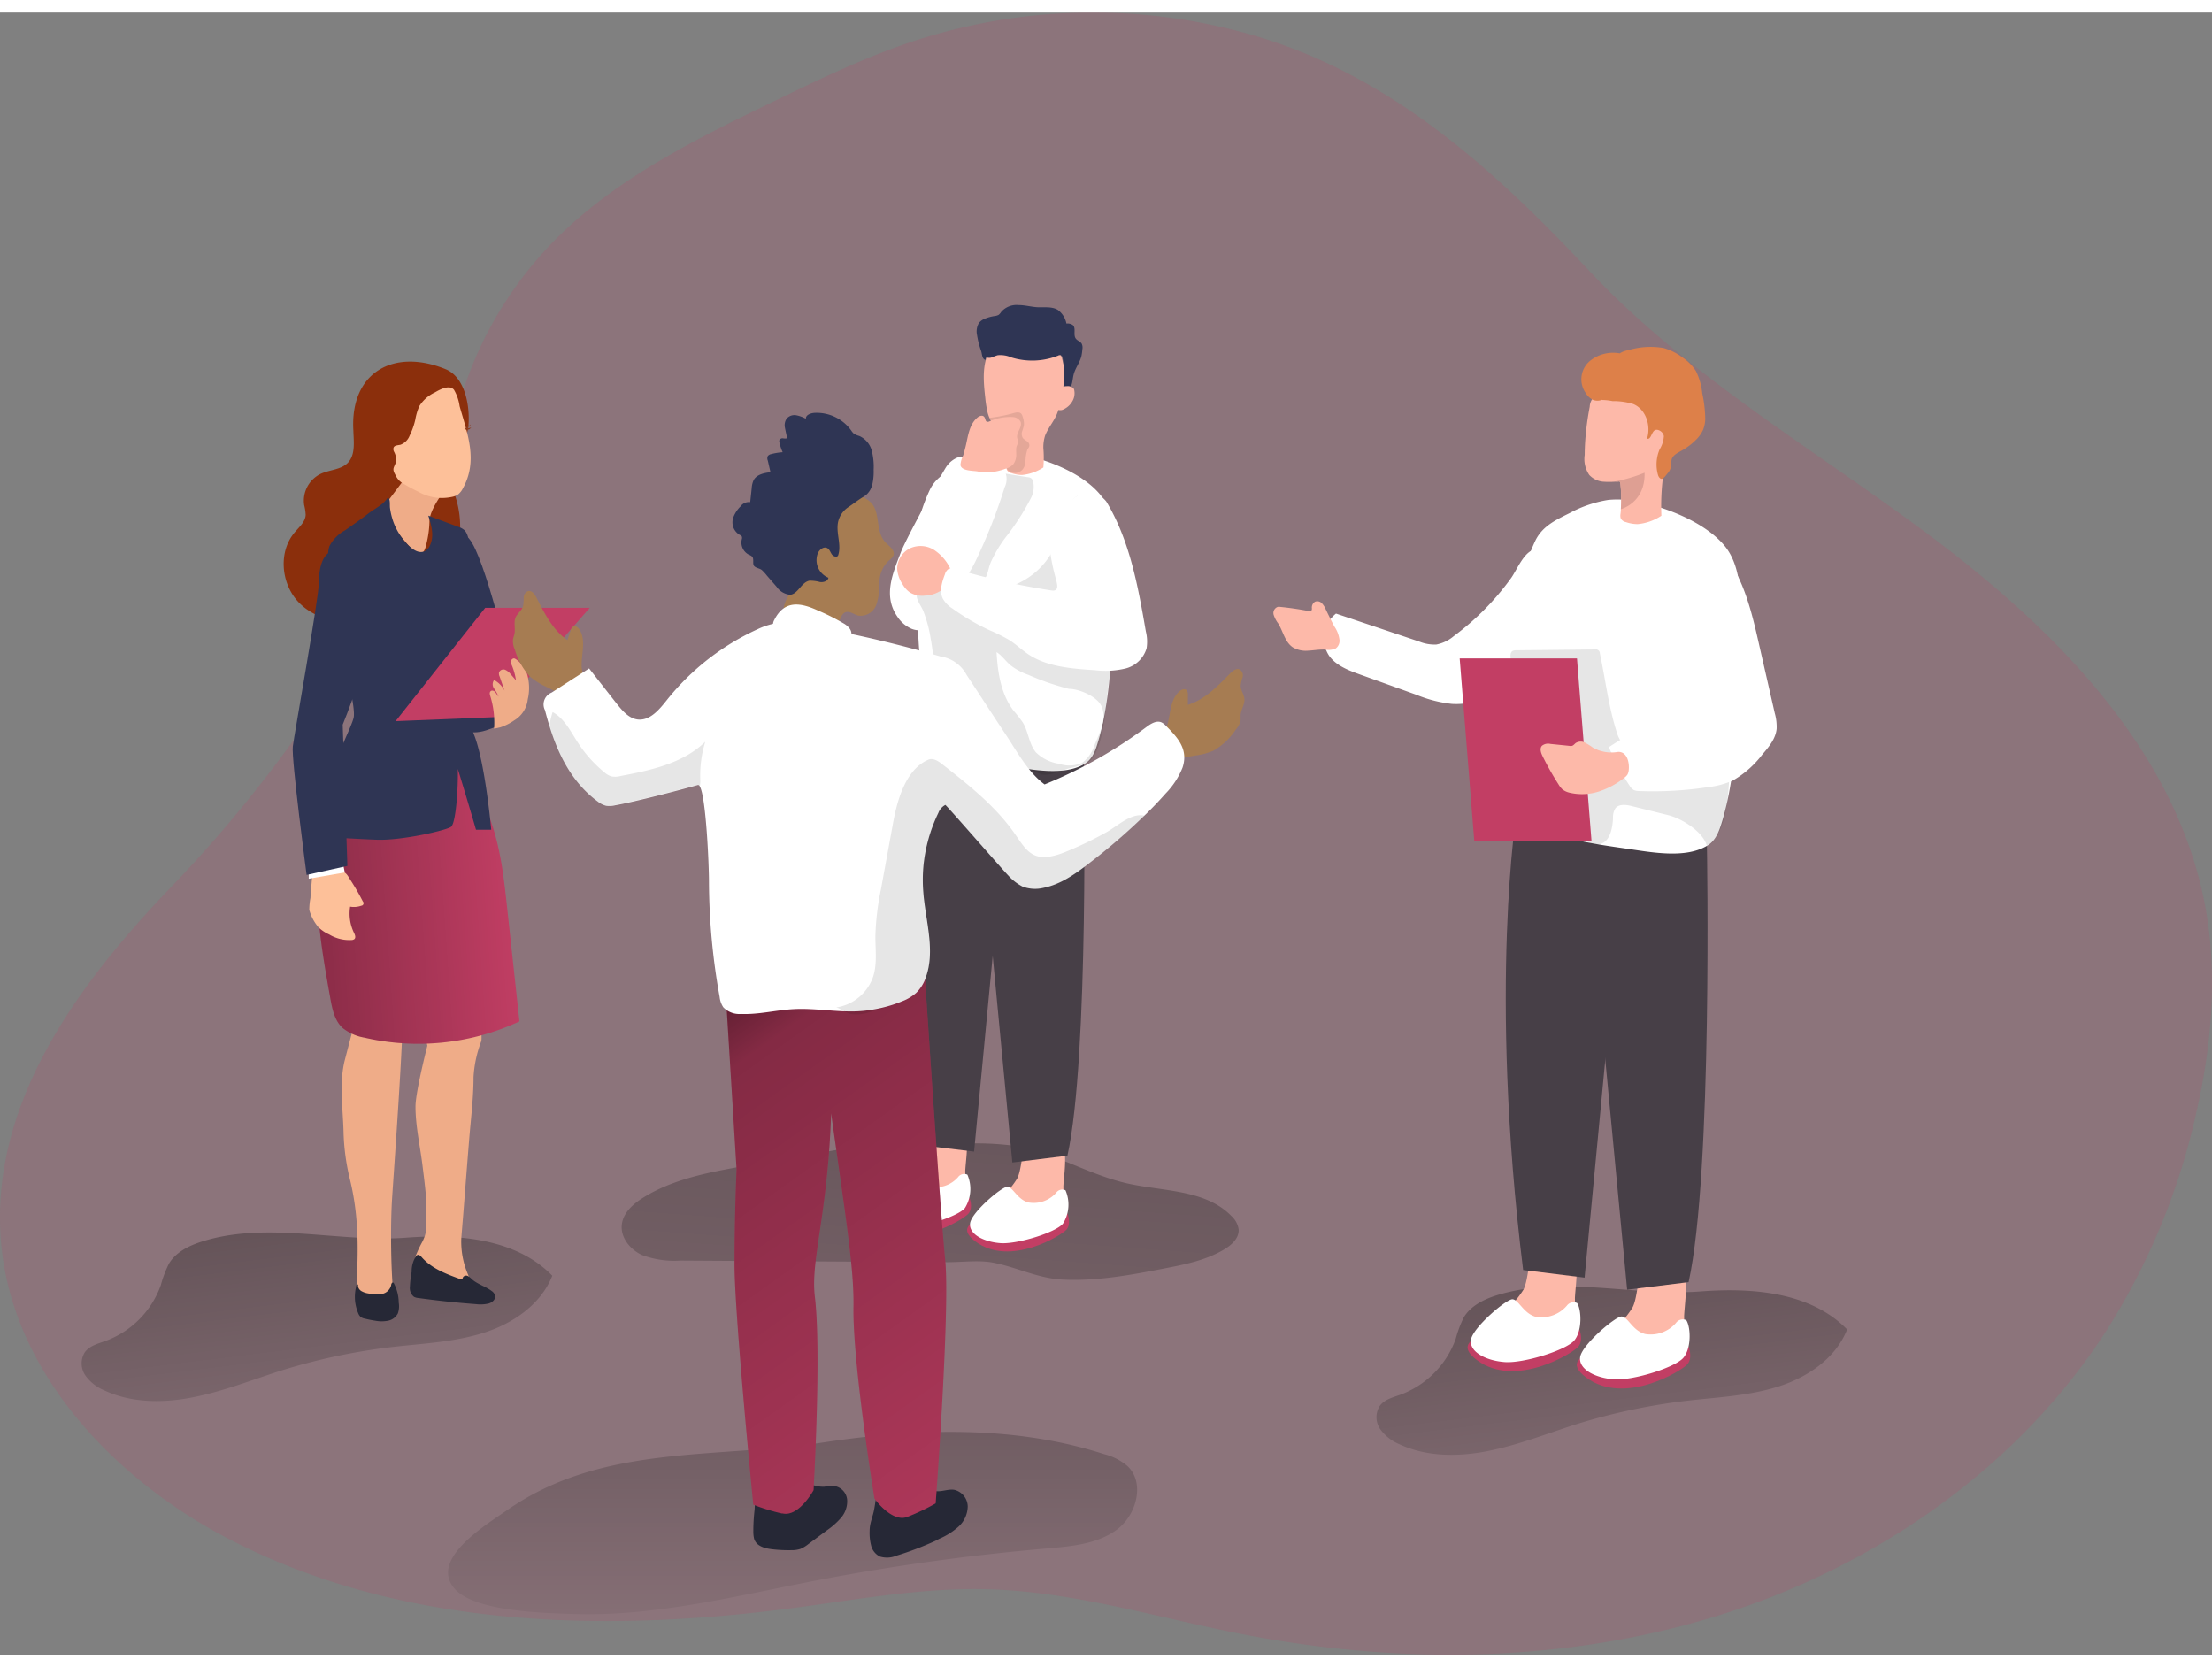 
<svg id="Layer_1" data-name="Layer 1" xmlns="http://www.w3.org/2000/svg" xmlns:xlink="http://www.w3.org/1999/xlink" viewBox="0 0 395.99 293.97" width="406" height="306" class="illustration styles_illustrationTablet__1DWOa"><rect x="0" y="0" width="395.99" height="293.97" fill="#808080" stroke="none"/><defs><linearGradient id="linear-gradient" x1="152.44" y1="92.53" x2="152.44" y2="3.56" gradientTransform="matrix(1, 0, 0, -1, 0, 352)" gradientUnits="userSpaceOnUse"><stop offset="0.01"></stop><stop offset="0.08" stop-opacity="0.69"></stop><stop offset="0.21" stop-opacity="0.32"></stop><stop offset="1" stop-opacity="0"></stop></linearGradient><linearGradient id="linear-gradient-2" x1="294.03" y1="98.39" x2="303.6" y2="20.68" xlink:href="#linear-gradient"></linearGradient><linearGradient id="linear-gradient-3" x1="62.23" y1="108.04" x2="71.8" y2="30.33" xlink:href="#linear-gradient"></linearGradient><linearGradient id="linear-gradient-4" x1="-1587.61" y1="-184.82" x2="-1600.17" y2="-15.23" gradientTransform="translate(1770.67 372.53)" xlink:href="#linear-gradient"></linearGradient><linearGradient id="linear-gradient-5" x1="51.82" y1="139.52" x2="103.06" y2="143.18" xlink:href="#linear-gradient"></linearGradient><linearGradient id="linear-gradient-6" x1="120.05" y1="139.01" x2="215.78" y2="4.98" xlink:href="#linear-gradient"></linearGradient></defs><title>4</title><path d="M251.8,61.86c16.58,8.6,30.34,21.61,43.22,35.33,17.45,18.6,39.69,31.62,60,46.68,23.05,17.08,45.14,39,50.33,67.24,2.21,12,1.15,24.45-1.52,36.37A122.28,122.28,0,0,1,387.6,287c-15.8,24.48-41.17,42.08-69,50.81s-57.86,9-86.44,3.32c-14.93-2.95-29.68-7.5-44.9-7.89-11.53-.3-23,1.8-34.39,3.32-35.08,4.68-72.45,3.54-103.49-13.46C30,312.38,13.07,294.08,10.82,272c-2.58-25.3,13.73-47.1,30.25-64.34a242.46,242.46,0,0,0,35-46.41c4.32-7.37,8.76-13.21,11.41-21.58,2.54-8,4.11-16.29,7.1-24.16A68.87,68.87,0,0,1,110,91.61c10.94-11,25.22-18,39.2-24.77,8.2-4,16.42-7.94,25.06-10.78a103.15,103.15,0,0,1,61.53-.74A93.24,93.24,0,0,1,251.8,61.86Z" transform="translate(-10.55 -50.99)" fill="#C23E64" opacity="0.18" style="isolation: isolate;"></path><path d="M208.21,309.06a10.38,10.38,0,0,1,4.19,2.14c3.16,3,1.62,8.74-1.88,11.35s-8.12,3-12.47,3.39A400.19,400.19,0,0,0,155,332c-13.85,2.73-27.9,6.19-42.12,5.67-5-.18-17.3-.42-20.91-4.48-4.64-5.22,5.27-11.27,9.4-14.13,17-11.81,36.94-9.13,56.59-12.1C174.61,304.44,192,303.83,208.21,309.06Z" transform="translate(-10.55 -50.99)" fill="url(#linear-gradient)"></path><path d="M278.51,280.62c-2.31.72-4.66,1.88-5.91,3.95a20.09,20.09,0,0,0-1.44,3.83,16.64,16.64,0,0,1-10,10.05c-1.32.47-2.8.84-3.62,2a3.75,3.75,0,0,0,.1,4.14,8,8,0,0,0,3.4,2.68c4.87,2.28,10.54,2.28,15.82,1.24s10.31-3,15.44-4.67a109.7,109.7,0,0,1,20.36-4.35c5.47-.63,11-.86,16.28-2.54s10.26-5.09,12.28-10.21c-6.54-6.71-17-7.52-26.31-6.8C303,280.84,290.18,277,278.51,280.62Z" transform="translate(-10.55 -50.99)" fill="url(#linear-gradient-2)"></path><path d="M46.71,271c-2.31.73-4.66,1.88-5.91,3.95a20.12,20.12,0,0,0-1.45,3.83,16.56,16.56,0,0,1-10,10.05c-1.31.47-2.79.84-3.62,2a3.79,3.79,0,0,0,.1,4.14,7.82,7.82,0,0,0,3.41,2.68c4.87,2.28,10.54,2.28,15.82,1.24s10.31-3,15.44-4.67a109.7,109.7,0,0,1,20.36-4.35c5.46-.63,11-.86,16.28-2.53s10.26-5.1,12.28-10.22c-6.54-6.71-17-7.52-26.31-6.8C71.19,271.19,58.37,267.31,46.71,271Z" transform="translate(-10.55 -50.99)" fill="url(#linear-gradient-3)"></path><path d="M143.32,257.56c-6.1,1.1-12.36,2.3-17.62,5.58-1.81,1.12-3.57,2.69-3.83,4.78-.29,2.33,1.47,4.51,3.6,5.49a16.44,16.44,0,0,0,6.91,1l27.46.17,20.33.12c2.46,0,5.29-.36,7.71,0,4.43.74,8.27,2.9,13,3.12,6.09.29,12.16-.84,18.11-2,3.72-.72,7.53-1.48,10.78-3.45,1.31-.79,2.62-2,2.52-3.54a4,4,0,0,0-1.29-2.39c-4.63-4.78-12.22-4.39-18.71-5.86-6.9-1.57-13.13-5.55-20.12-6.71a52.21,52.21,0,0,0-9.68-.36c-5.77.14-11.6-.63-17.29.26C157.88,255,150.61,256.34,143.32,257.56Z" transform="translate(-10.55 -50.99)" fill="url(#linear-gradient-4)"></path><path d="M180.57,248.06c-5.12-1.16-4.12,6.11-5.47,8.8a14.42,14.42,0,0,1-3.16,3.63,6.48,6.48,0,0,0-2.3,4.12,1.46,1.46,0,0,0,.18.87,1.68,1.68,0,0,0,1,.62,11.8,11.8,0,0,0,8.76-.87,6.86,6.86,0,0,0,3-2.79,9.58,9.58,0,0,0,.77-4.13C183.5,255.28,184.84,249,180.57,248.06Z" transform="translate(-10.55 -50.99)" fill="#fdb9a9"></path><path d="M176,263s-14.57.62-8.4,5.2,15.4-1.11,16.32-2.2.17-2.83.17-2.83Z" transform="translate(-10.55 -50.99)" fill="#C23E64"></path><path d="M183.29,265c-1.3,1.58-8.15,3.71-11.17,3.49s-5.75-1.63-5.46-3.59,5.65-6.51,6.66-6.5,1.8,2.34,3.83,2.82a5.35,5.35,0,0,0,4.92-1.76,1.35,1.35,0,0,1,1.66-.43A6.45,6.45,0,0,1,183.29,265Z" transform="translate(-10.55 -50.99)" fill="#fff"></path><path d="M198.13,250.93c-5.12-1.19-4.12,6.07-5.47,8.76a14.3,14.3,0,0,1-3.16,3.64,6.57,6.57,0,0,0-2.3,4.12,1.46,1.46,0,0,0,.18.87,1.68,1.68,0,0,0,1,.62,11.85,11.85,0,0,0,8.76-.87,7,7,0,0,0,3-2.79,9.58,9.58,0,0,0,.77-4.13C201.06,258.09,202.4,251.84,198.13,250.93Z" transform="translate(-10.55 -50.99)" fill="#fdb9a9"></path><path d="M193.6,265.81s-14.57.61-8.4,5.2,15.39-1.12,16.28-2.16.17-2.84.17-2.84Z" transform="translate(-10.55 -50.99)" fill="#C23E64"></path><path d="M200.85,267.79c-1.3,1.59-8.14,3.71-11.17,3.5s-5.75-1.63-5.46-3.59,5.65-6.52,6.66-6.5,1.81,2.34,3.83,2.81a5.37,5.37,0,0,0,4.93-1.76,1.34,1.34,0,0,1,1.65-.43A6.45,6.45,0,0,1,200.85,267.79Z" transform="translate(-10.55 -50.99)" fill="#fff"></path><path d="M184.93,184.85l6.85,72,9.86-1.22c3.9-17.57,2.94-70.16,2.94-70.16Z" transform="translate(-10.55 -50.99)" fill="#473f47"></path><path d="M191.78,182.9l-6.85,72L175,253.71c-5.64-45.58-1-74-1-74Z" transform="translate(-10.55 -50.99)" fill="#473f47"></path><path d="M174.92,156.85c-.12-1.32-.47-2.63-.61-4a30.29,30.29,0,0,1,.15-8.18,31,31,0,0,1,2.58-8.31c1.14-2.29,3.19-3.26,5.51-4.4a19.46,19.46,0,0,1,6.2-2.11,15.77,15.77,0,0,1,4.6.26c4.65.88,10.78,3.28,14,7,2.39,2.75,2.67,6.7,2.74,10.35q.15,7.54-.31,15.08c0,.73-.08,1.46-.14,2.19-.43,5.51-.88,11.23-2.45,16.56-.49,1.67-1,3.35-2.56,4.25-3.64,2.11-9.21,1-13.14.4-5.21-.74-10.57-1.51-15.19-4a4.37,4.37,0,0,1-2.2-2.12c-.4-1.13.09-2.36.44-3.51,1.56-5.15.35-10.56.35-15.81,0-.95.12-1.92.12-2.87C175,157.33,174.92,157.09,174.92,156.85Z" transform="translate(-10.55 -50.99)" fill="#fff"></path><path d="M187.58,136.51a16.45,16.45,0,0,1,1.84-2.77.89.89,0,0,1,.34-.27.77.77,0,0,1,.37,0l4.46.71a1.09,1.09,0,0,1,.58.2,1,1,0,0,1,.3.46,4.31,4.31,0,0,1-.42,3.18,43.9,43.9,0,0,1-4.59,7.07,23.55,23.55,0,0,0-2.55,4.33c-.33.77-.44,1.64-.76,2.41s-1,.37-1.57.24l-6.88-1.45-3.44-.72c-.5-.1-.89-.1-.63-.69a1.49,1.49,0,0,1,.88-.73,9.15,9.15,0,0,1,1.65-.26,8.41,8.41,0,0,0,3.14-1.52,17.63,17.63,0,0,0,2.09-1.58C184.87,142.85,186,139.49,187.58,136.51Z" transform="translate(-10.55 -50.99)" fill="#020202" opacity="0.1" style="isolation: isolate;"></path><path d="M180.09,132.12a4.47,4.47,0,0,1,1.81-1.44c1.63-.56,3.25.81,4.93,1.2,1.26.28,2.83.12,3.58,1.18a3.28,3.28,0,0,1,0,2.9,97.78,97.78,0,0,1-5.2,13.2c-.82,1.71-1.89,3.24-2.76,4.88-1,1.81-1.21,3.72-2.62,5.34s-4,2.76-6.09,1.93a5.81,5.81,0,0,1-2.55-2.18c-2.61-3.77-.79-7.79.65-11.57C172.88,144.9,179.57,132.7,180.09,132.12Z" transform="translate(-10.55 -50.99)" fill="#fff"></path><path d="M202.58,186.14c-1.75.32-3.83,1.58-5.64,1.24a18,18,0,0,0-6.4-1.71c-3-.35-6.13-1.71-9-2.63a7.5,7.5,0,0,1-3.27-1.67c-1.75-1.82-1.23-4.74-.87-7.24a34.12,34.12,0,0,0-.23-11,24,24,0,0,0-1.33-5c-.55-1.26-1.41-2.08-1.2-3.58.18-1.32,1.09-2.87,2.57-3a4.44,4.44,0,0,1,2.21.68,20.62,20.62,0,0,0,6,2.11,13.58,13.58,0,0,0,13.13-6.2c1.37-2.16,2.73-12.13,6.56-10.75a9.24,9.24,0,0,1,5.21,5.79,24.3,24.3,0,0,1,.92,8c-.08,7-1.47,14.15-2.36,21.1-.35,2.63-.76,12.4-4.24,13.26C203.93,185.68,203.26,186,202.58,186.14Z" transform="translate(-10.55 -50.99)" fill="#020202" opacity="0.1" style="isolation: isolate;"></path><path d="M177.75,147.18a4.55,4.55,0,0,0-4.31-.27,4.14,4.14,0,0,0-2.28,3.62,5.63,5.63,0,0,0,1,2.86,4.51,4.51,0,0,0,1.27,1.41,4.27,4.27,0,0,0,2.73.57,5.55,5.55,0,0,0,2.45-.67c1.12-.63,2.57-2.43,2.2-3.84A8.26,8.26,0,0,0,177.75,147.18Z" transform="translate(-10.55 -50.99)" fill="#fdb9a9"></path><path d="M208.6,138.53c4.22,7,5.69,15.23,7.08,23.27a7.58,7.58,0,0,1,.13,3,5.28,5.28,0,0,1-3.81,3.63,15.54,15.54,0,0,1-5.48.29c-3.93-.25-8.59-.59-11.92-2.87-1.15-.78-2.16-1.75-3.33-2.5a29.35,29.35,0,0,0-3.55-1.77,40.85,40.85,0,0,1-6.64-3.88,5.11,5.11,0,0,1-1.74-1.78c-.68-1.36-.15-3,.38-4.4a1.67,1.67,0,0,1,.62-.91,1.72,1.72,0,0,1,1.3,0,127.36,127.36,0,0,0,17.16,3.84c1.59.25.89-1.5.68-2.41a36.54,36.54,0,0,1-.84-3.87,11.57,11.57,0,0,1,4-10.07,4.85,4.85,0,0,1,2.68-1.26A4.48,4.48,0,0,1,208.6,138.53Z" transform="translate(-10.55 -50.99)" fill="#fff"></path><path d="M187.26,122.15a16.8,16.8,0,0,1-.32-2.11c-.34-3-.63-6.12.84-8.7a7,7,0,0,1,12.21,0,9.47,9.47,0,0,1,1.07,5.27,28.77,28.77,0,0,1-1,5.36c-.48,1.86-1.7,3-2.4,4.71a6.81,6.81,0,0,0-.33,2.28,20,20,0,0,1,0,3.47,8.48,8.48,0,0,1-3.8,1.35,6.22,6.22,0,0,1-1.87-.32,1.34,1.34,0,0,1-.84-.55,1.48,1.48,0,0,1-.06-.78c0-.25.06-.49.06-.74a14.71,14.71,0,0,0-.06-3.75,5.65,5.65,0,0,0-1.93-2.42A5.67,5.67,0,0,1,187.26,122.15Z" transform="translate(-10.55 -50.99)" fill="#fdb9a9"></path><path d="M188,123.51a27.26,27.26,0,0,0,4-.81c.45-.13,1-.24,1.34.08a1.33,1.33,0,0,1,.3.62,3.7,3.7,0,0,1,.22,1.4,7.81,7.81,0,0,1-.33,1.17,1.43,1.43,0,0,0,.11,1.16c.32.44,1,.58,1.15,1.11s-.24.74-.36,1.11a7.8,7.8,0,0,0-.27,1.36,6,6,0,0,1-.24,1.57,1.85,1.85,0,0,1-1.23,1.08,1.9,1.9,0,0,1-1.61-.34,3.77,3.77,0,0,1-1-2.27l-.54-2.69a16.12,16.12,0,0,0-.72-2.75,12.57,12.57,0,0,0-1.12-1.77Z" transform="translate(-10.55 -50.99)" fill="#020202" opacity="0.1" style="isolation: isolate;"></path><path d="M102.87,175.11s.62,2.51-5.33,4.39-8.15-4.39-8.15-4.39S100.67,170.72,102.87,175.11Z" transform="translate(-10.55 -50.99)" fill="#2f3554"></path><path d="M72.27,238.54l.69-2.65,1.8-6.83a1.69,1.69,0,0,1,.42-.87c.27-.23,1.11,2.36,1.47,2.33a22.62,22.62,0,0,1,5.86.43c.52.1-1.59,29.46-1.77,32.34-.43,6.6-.08,19.65.89,19.57-1.93.16-5.88.38-6.71-.49-1.5-1.5,1.07-11.17-1.73-22.52a39.52,39.52,0,0,1-1.14-8.52C71.94,247.16,71.24,242.6,72.27,238.54Z" transform="translate(-10.55 -50.99)" fill="#efac88"></path><path d="M86.07,271.2a7.16,7.16,0,0,0,.54-1.24c.46-1.47.11-3,.21-4.48a15.36,15.36,0,0,0,0-2.35c-.16-2-.42-4-.67-6-.43-3.37-1.22-6.88-1.22-10.29,0-2.63,2.12-10.89,2.12-10.89l-2.12-10.77H95.69s1.38,9,1,10a21.16,21.16,0,0,0-1.37,6.38c0,3.87-.52,7.79-.82,11.65q-.51,6.33-1,12.66c-.12,1.52-.25,3-.37,4.55a14.85,14.85,0,0,0,1.21,6.51c.34.93.72,2.08.07,2.84s-2.07.5-3,0a26.48,26.48,0,0,0-4.18-2.29,5.45,5.45,0,0,1-1.64-.67c-1-.76-1-2.28-.54-3.45A21.29,21.29,0,0,1,86.07,271.2Z" transform="translate(-10.55 -50.99)" fill="#efac88"></path><path d="M93,145.21s-1.22-3.22,1.55,0,7.22,22.26,7.22,22.26-6.23,5.72-8,4.59S93,145.21,93,145.21Z" transform="translate(-10.55 -50.99)" fill="#2f3554"></path><path d="M90.33,114.84c3.49,1.44,4.34,6.61,4.09,9.88-.31,4.09-3.74,8.18-2.56,12.29a17.58,17.58,0,0,1,1.06,6.58c-.22,2.23-1.6,4.51-3.77,5a6,6,0,0,0-1.51.4,4,4,0,0,0-1.38,1.77,17.23,17.23,0,0,1-9.9,8.68c-4.31,1.31-9.41.3-12.46-3s-3.53-8.91-.63-12.35c.83-1,1.95-1.91,2-3.19a8.61,8.61,0,0,0-.27-1.75,5.35,5.35,0,0,1,2.88-5.54c1.62-.78,3.68-.74,4.93-2,1.4-1.45,1.06-3.76,1-5.77C73.18,115.33,81.11,111.05,90.33,114.84Z" transform="translate(-10.55 -50.99)" fill="#8b2f0c"></path><path d="M67.59,202.66c-.84,8.2.62,16.59,2.09,24.77.34,1.92.76,4,2.19,5.32a8.45,8.45,0,0,0,3.88,1.74,42.91,42.91,0,0,0,27.79-2.9l-2.21-20.4c-.58-5.43-1.21-11-3.16-16.12-.36-.95-6-10.39-4.66-11.2-2.66,1.64-5.75,1.4-8.8,2.11a39.88,39.88,0,0,0-10.32,4,10.39,10.39,0,0,0-6.13,8.32A40.27,40.27,0,0,0,67.59,202.66Z" transform="translate(-10.55 -50.99)" fill="#C23E64"></path><path d="M67.59,202.66c-.84,8.2.62,16.59,2.09,24.77.34,1.92.76,4,2.19,5.32a8.45,8.45,0,0,0,3.88,1.74,42.91,42.91,0,0,0,27.79-2.9l-2.21-20.4c-.58-5.43-1.21-11-3.16-16.12-.36-.95-6-10.39-4.66-11.2-2.66,1.64-5.75,1.4-8.8,2.11a39.88,39.88,0,0,0-10.32,4,10.39,10.39,0,0,0-6.13,8.32A40.27,40.27,0,0,0,67.59,202.66Z" transform="translate(-10.55 -50.99)" fill="url(#linear-gradient-5)"></path><path d="M90.15,136.51s-2.71,3.44-2.72,5.55a18,18,0,0,1-.57,4.14s-.43,2.52-1.83,1.54-6.32-7.58-6.32-7.58L84.08,133Z" transform="translate(-10.55 -50.99)" fill="#efac88"></path><path d="M98.49,197.28s-1.1-12.25-3.14-17.16a11.83,11.83,0,0,1-.4-5.51c.41-4.34,1.73-8.5,2.44-12.79a15.59,15.59,0,0,0-.42-5.73q-1.12-5.58-2.62-11.08a2.93,2.93,0,0,0-.59-1.29,3.06,3.06,0,0,0-1.19-.67l-5.35-2c.56,1.72,1.09,3.64.32,5.28a2.13,2.13,0,0,1-1,1.11c-1,.41-2-.25-2.8-1A11.46,11.46,0,0,1,81,142.25a12.35,12.35,0,0,1-.63-2.55c-.08-.62.1-1.52-.37-1.95-.76,1.34-2.33,2-3.52,2.93s-2.72,2-4.16,3a6.86,6.86,0,0,0-2.81,2.86,5.42,5.42,0,0,0,0,3.14c.25,1.14.64,2.25.85,3.4a40.54,40.54,0,0,1,.36,4.41A48,48,0,0,0,71.89,164a32.77,32.77,0,0,1,.37,3.95s2,7.44,1.6,9.26-4.14,8.85-4.35,11.93,1.2,9.55,1.2,9.55,3.46.23,7.3.38c4.52.17,12.72-1.74,13.33-2.35.8-.8,1.24-6.51,1.17-10.32,1.82,5.92,3.25,10.88,3.25,10.88Z" transform="translate(-10.55 -50.99)" fill="#2f3554"></path><path d="M71.87,204.77c.75.22,1,.89,1.56,1.73a41.58,41.58,0,0,1,2.07,3.61.46.46,0,0,1,0,.65.45.45,0,0,1-.27.12,3.89,3.89,0,0,1-2,.17,7.86,7.86,0,0,0,.7,4.7c.17.35.35.82.07,1.1a.83.83,0,0,1-.45.17,7,7,0,0,1-4.08-1,6.55,6.55,0,0,1-1.92-1.29,8.21,8.21,0,0,1-1.63-3.09,11.11,11.11,0,0,1,.21-2.15c0-.33.34-4.64.44-4.64l4.64-.18A2.3,2.3,0,0,1,71.87,204.77Z" transform="translate(-10.55 -50.99)" fill="#fdc099"></path><polygon points="61.35 152.07 61.72 153.94 55.27 155.06 55.27 152.91 61.35 152.07" fill="#fff"></polygon><path d="M71.9,178.47s5.13-12.34,4.43-16.69-3.65-14.5-5.83-14.41-2.87,3-2.87,5.7-4.38,27.05-4.66,29.3,2.47,23,2.47,23l7.3-1.61Z" transform="translate(-10.55 -50.99)" fill="#2f3554"></path><path d="M91.53,118.27a1,1,0,0,1,.3.27,8,8,0,0,1,1,2.92c1.41,5,3.33,9.76.58,14.72a3.18,3.18,0,0,1-.83,1.06,2.92,2.92,0,0,1-1.2.48,8.51,8.51,0,0,1-5.93-.94,31.12,31.12,0,0,1-3-1.64,3.23,3.23,0,0,1-1-1.14c-.22-.47-.58-.93-.43-1.48.11-.38.33-.71.41-1.1a2.93,2.93,0,0,0-.32-1.77,1,1,0,0,1-.1-.78c.18-.43.78-.4,1.24-.51a2.81,2.81,0,0,0,1.64-1.65,12.71,12.71,0,0,0,1-2.81,10.37,10.37,0,0,1,.72-2.44A6.51,6.51,0,0,1,88.39,119C89.18,118.54,90.66,117.73,91.53,118.27Z" transform="translate(-10.55 -50.99)" fill="#fdc099"></path><path d="M93.76,125.54l.45-.39s.13.28.29.25a2.05,2.05,0,0,0,.41-.16s-.25.36-.42.39a2.81,2.81,0,0,1-.71,0Z" transform="translate(-10.55 -50.99)" fill="#8a3c1f"></path><path d="M94.15,125.18l.19-.34s.15.14.25.08a1.29,1.29,0,0,0,.21-.19s-.06.28-.16.34a2.54,2.54,0,0,1-.47.14Z" transform="translate(-10.55 -50.99)" fill="#8a3c1f"></path><polygon points="105.57 106.57 86.86 106.57 70.82 126.85 88.47 126.14 105.57 106.57" fill="#C23E64"></polygon><path d="M105,174.15a4.21,4.21,0,0,1,.11-.58,9,9,0,0,0-.1-3.79,5.07,5.07,0,0,0-2.15-3.05,1.23,1.23,0,0,0-.26-.12.56.56,0,0,0-.56.53,1.84,1.84,0,0,0,.19.83,11.27,11.27,0,0,1,.69,2.56l-.94-1.07a2.55,2.55,0,0,0-1-.81.85.85,0,0,0-1.09.46,1.15,1.15,0,0,0,.1.73l.88,2.55A4.37,4.37,0,0,0,99,170.48,1.29,1.29,0,0,0,99,172a8.34,8.34,0,0,1,.81,1.46,6.34,6.34,0,0,1-.57-.79c-.21-.25-.61-.41-.85-.19s-.16.53-.09.8a16,16,0,0,1,.7,5.92l1.12-.25a9.69,9.69,0,0,0,2.49-1.25A5,5,0,0,0,105,174.15Z" transform="translate(-10.55 -50.99)" fill="#efac88"></path><path d="M221.72,172.48c.34-.29.87-.51,1.21-.22a1.1,1.1,0,0,1,.27.87v1.79c3.05-.93,5.35-3.38,7.59-5.64.47-.48,1.16-1,1.74-.66A1.28,1.28,0,0,1,233,170a6.87,6.87,0,0,0-.35,1.49c0,.82.59,1.53.67,2.34.09,1-.59,1.9-.68,2.9v1a3.83,3.83,0,0,1-.87,1.64,12.09,12.09,0,0,1-3.91,3.72,11.94,11.94,0,0,1-3.37.91l-3.63.62a2.19,2.19,0,0,1-1.08,0c-1.09-.37-1.43-2.15-1.39-3.13a7,7,0,0,1,1-2.57C220.14,176.84,219.91,174,221.72,172.48Z" transform="translate(-10.55 -50.99)" fill="#a67c52"></path><path d="M114.3,161.46c-.24-.38-.68-.74-1.09-.57a1.12,1.12,0,0,0-.52.75l-.55,1.7c-2.64-1.79-4.11-4.81-5.57-7.64-.31-.6-.81-1.29-1.47-1.14a1.24,1.24,0,0,0-.8,1.18,7.72,7.72,0,0,1-.11,1.52c-.24.78-1,1.29-1.34,2-.38.92,0,2-.21,3-.07.32-.21.63-.26,1a3.69,3.69,0,0,0,.35,1.82,12,12,0,0,0,2.62,4.72,12.22,12.22,0,0,0,2.94,1.87l3.29,1.67a2.35,2.35,0,0,0,1,.32c1.15,0,2-1.62,2.26-2.57a7.45,7.45,0,0,0-.15-2.74C114.51,166.1,115.56,163.49,114.3,161.46Z" transform="translate(-10.55 -50.99)" fill="#a67c52"></path><path d="M145.54,324.16a.79.79,0,0,0,.08.23c.45,1.16,1.88,1.55,3.12,1.69a25.27,25.27,0,0,0,3.48.17,5,5,0,0,0,1.63-.23,5.83,5.83,0,0,0,1.37-.83l3.34-2.48a13.37,13.37,0,0,0,2.55-2.26,4.51,4.51,0,0,0,1.1-3.14,2.73,2.73,0,0,0-2-2.48,8.2,8.2,0,0,0-2.1.06c-1.43.07-3.43-.52-4-2a3,3,0,0,0-1-1.61,2.59,2.59,0,0,0-1.55-.18,11.35,11.35,0,0,0-3.41.67,3.88,3.88,0,0,0-2.36,2.4,5.17,5.17,0,0,0-.15,1.57,29.36,29.36,0,0,1,0,3.25,33,33,0,0,0-.23,4.1A5.49,5.49,0,0,0,145.54,324.16Z" transform="translate(-10.55 -50.99)" fill="#262836"></path><path d="M178,324.58a56.8,56.8,0,0,1-6.93,2.64,4.37,4.37,0,0,1-3,.17,3,3,0,0,1-1.58-2,9.05,9.05,0,0,1-.26-2.59c0-1.45.6-2.57.83-3.95.21-1.2.38-2.41.55-3.61.24-1.72.46-3.44.68-5.17l6,1.29c.63.13,1.23,2.56,1.6,3.07a3.23,3.23,0,0,0,2.42,1.27c1,.05,2.07-.42,3.1-.25a3.13,3.13,0,0,1,2.38,2.94,5,5,0,0,1-1.62,3.62,12.33,12.33,0,0,1-3.43,2.18Z" transform="translate(-10.55 -50.99)" fill="#262836"></path><path d="M178.05,317.87a38.66,38.66,0,0,1-4.9,2.35l-.17.07c-2.78,1.08-5.89-3.28-5.89-3.28s-3.93-24.28-3.75-34.34c.12-6.91-1.51-16.76-4-34.63-.62,18.25-3.71,26.27-2.92,32.81,1.2,9.95-.23,34.66-.23,34.66s-2.63,4.81-5.52,4.16h-.17a36.21,36.21,0,0,1-5.1-1.57s-3.36-34-3.36-43,.37-17,.37-17l-1.75-28.43,7.49-10.87.61-.26.58-.57,8.3-6.09s0,1.42-.15,3.85l6.44,3.46.63.47.63.16L176,221.71s2.84,43.58,3.75,52.5S178.05,317.87,178.05,317.87Z" transform="translate(-10.55 -50.99)" fill="#C23E64"></path><path d="M178.05,317.87a38.66,38.66,0,0,1-4.9,2.35l-.17.07c-2.78,1.08-5.89-3.28-5.89-3.28s-3.93-24.28-3.75-34.34c.12-6.91-1.51-16.76-4-34.63-.62,18.25-3.71,26.27-2.92,32.81,1.2,9.95-.23,34.66-.23,34.66s-2.63,4.81-5.52,4.16h-.17a36.21,36.21,0,0,1-5.1-1.57s-3.36-34-3.36-43,.37-17,.37-17l-1.75-28.43,7.49-10.87.61-.26.58-.57,8.3-6.09s0,1.42-.15,3.85l6.44,3.46.63.47.63.16L176,221.71s2.84,43.58,3.75,52.5S178.05,317.87,178.05,317.87Z" transform="translate(-10.55 -50.99)" fill="url(#linear-gradient-6)"></path><path d="M169.09,145.87c.68.68,1.7,1.38,1.42,2.28-.15.48-.66.76-1,1.1A5.22,5.22,0,0,0,168,153a11.78,11.78,0,0,1-.57,4,3,3,0,0,1-3.24,1.95c-.79-.22-1.58-.9-2.34-.58-.58.25-.76,1-1.06,1.5a4.14,4.14,0,0,1-4,1.8,12.42,12.42,0,0,1-4.35-1.49,3.13,3.13,0,0,1-1.43-1.11,2.3,2.3,0,0,1-.16-1.55c.28-1.59,1.38-2.9,2.27-4.27A18.11,18.11,0,0,0,156,144.8c.16-2.1,0-4.41,1.35-6,1.83-2.21,6.25-2.19,8.52-.57C168.48,139.9,167,143.7,169.09,145.87Z" transform="translate(-10.55 -50.99)" fill="#a67c52"></path><path d="M166.38,136.36a3.25,3.25,0,0,1-1.17,1.27c-1,.59-1.86,1.28-2.83,1.93a4.3,4.3,0,0,0-1.8,2.64c-.41,2,.67,4.09,0,6-.23.38-.87.15-1.13-.23s-.39-.86-.78-1.09c-.66-.38-1.47.26-1.75,1a3.4,3.4,0,0,0,1.93,4.29c-.09.61-.89.86-1.51.77a6.72,6.72,0,0,0-1.89-.24c-1.43.27-2,2.31-3.4,2.52a3.26,3.26,0,0,1-2.47-1.43l-1.74-2a8.64,8.64,0,0,0-.91-1c-.39-.31-1-.33-1.36-.7s0-1.22-.35-1.68a1.75,1.75,0,0,0-.6-.36,2.44,2.44,0,0,1-1.26-2.81.75.75,0,0,0,0-.42c-.06-.18-.28-.27-.46-.36a2.61,2.61,0,0,1-1-3.27,5.41,5.41,0,0,1,1.21-1.78,1.83,1.83,0,0,1,1.74-.77l.27-2.5a3.92,3.92,0,0,1,.36-1.47c.57-1,1.88-1.26,3-1.39L148,131.2a1,1,0,0,1,0-.81,1,1,0,0,1,.6-.35,10.94,10.94,0,0,1,2.06-.34,8.82,8.82,0,0,1-.59-1.8.73.73,0,0,1,0-.36.63.63,0,0,1,.63-.33,2,2,0,0,0,.77,0s-.38-1.74-.4-1.9a2.1,2.1,0,0,1,.29-1.6,1.83,1.83,0,0,1,1.69-.63,5.61,5.61,0,0,1,1.77.64c-.06-.67.8-1,1.49-1.06a7.62,7.62,0,0,1,6.64,3.18,2.59,2.59,0,0,0,.42.51,3.32,3.32,0,0,0,1,.44,4,4,0,0,1,2.23,2.59,11.67,11.67,0,0,1,.35,3.48,10.43,10.43,0,0,1-.25,2.67A4.06,4.06,0,0,1,166.38,136.36Z" transform="translate(-10.55 -50.99)" fill="#2f3554"></path><path d="M156.89,158a39.81,39.81,0,0,1,4.62,2.31,3.53,3.53,0,0,1,1.17,1,1.64,1.64,0,0,1,.16,1.6c-.42.72-1.36.45-2.09.2-3.37-1.34-7-1.46-10.46-1.45a1.32,1.32,0,0,1-1.26-.53,1.65,1.65,0,0,1,.14-1.42C151,156.08,153.94,156.66,156.89,158Z" transform="translate(-10.55 -50.99)" fill="#fff"></path><path d="M222.25,186.15a14.12,14.12,0,0,1-3,4.61c-1.23,1.39-2.51,2.73-3.84,4a110.36,110.36,0,0,1-9.91,8.54c-2.47,1.91-5.11,3.79-8.19,4.39a6.36,6.36,0,0,1-3.69-.23,8.82,8.82,0,0,1-2.58-2c-.89-.88-11.09-12.62-11.26-12.62a2.7,2.7,0,0,0-1.25,1.43,27.91,27.91,0,0,0-2.69,9.71,28.67,28.67,0,0,0,0,4.54c.4,5.13,2.2,10.42.42,15.26a6.87,6.87,0,0,1-1.71,2.72A8.21,8.21,0,0,1,172,228a23.31,23.31,0,0,1-5.11,1.46,21.51,21.51,0,0,1-3,.33c-3.73.14-7.45-.59-11.18-.4-3.18.16-6.32,1-9.5.87a4,4,0,0,1-3.18-1.2,4.15,4.15,0,0,1-.65-1.84,117.65,117.65,0,0,1-1.91-20.6c0-3.19-.52-14.85-1.59-17-.13-.26-.27-.39-.41-.35-3.56,1-11.2,3-14.82,3.64a4.31,4.31,0,0,1-1.6.08,3.88,3.88,0,0,1-1.5-.76c-4.48-3.29-7-8.19-8.59-13.35-.31-1-.59-2-.85-3a2.27,2.27,0,0,1,1-3.06,1.11,1.11,0,0,1,.19-.09l6.71-4.32,5,6.38c1,1.24,2.14,2.58,3.73,2.76,2.18.22,3.82-1.76,5.16-3.45a44.31,44.31,0,0,1,16.26-12.71,13.09,13.09,0,0,1,2.92-1l.25-.06a3.12,3.12,0,0,1,.44-.09,13.1,13.1,0,0,1,3.9.23,222.08,222.08,0,0,1,25.23,5.79,6.39,6.39,0,0,1,4.71,3.34c2.33,3.51,4.6,7.06,6.94,10.57,2,3,4,6.8,7,9a81.75,81.75,0,0,0,18.22-10.27c.79-.59,1.79-1.23,2.7-.84a2.56,2.56,0,0,1,.77.58C221.39,180.79,223.33,182.89,222.25,186.15Z" transform="translate(-10.55 -50.99)" fill="#fff"></path><path d="M270.78,162.64a6.73,6.73,0,0,1-3.11,1.49,7.33,7.33,0,0,1-3.07-.54l-14.88-5a5.63,5.63,0,0,0-1.22,7.57c1.26,1.75,3.43,2.58,5.46,3.31l10.2,3.67a23.15,23.15,0,0,0,6.27,1.61c3,.2,5.93-.76,8.78-1.71,3.05-1,6.39-2.27,7.85-5.14s.4-6.65.83-10c.29-2.18,1.25-4.27,1.21-6.47-.05-1.88-1.55-4.71-3.79-4.32-1.93.34-3.22,3.7-4.24,5.11A47.52,47.52,0,0,1,270.78,162.64Z" transform="translate(-10.55 -50.99)" fill="#fff"></path><path d="M247.86,157.78a3.48,3.48,0,0,0-.7-1.07,1.12,1.12,0,0,0-1.19-.25,1.22,1.22,0,0,0-.57,1.17.67.67,0,0,1-.1.45.48.48,0,0,1-.46.06c-1.69-.33-3.4-.58-5.12-.75a1.55,1.55,0,0,0-.43,0,1.16,1.16,0,0,0-.73,1.42,5.37,5.37,0,0,0,.83,1.57c.87,1.43,1.2,3.32,2.6,4.25a4.62,4.62,0,0,0,2.82.59c1-.05,1.95-.23,2.93-.19a3.09,3.09,0,0,0,1.94-.21,1.7,1.7,0,0,0,.67-1.47,5.36,5.36,0,0,0-.93-2.46C248.88,159.87,248.36,158.83,247.86,157.78Z" transform="translate(-10.55 -50.99)" fill="#fdb9a9"></path><path d="M289.36,269.81c-5.7-1.29-4.58,6.8-6.08,9.8a16.41,16.41,0,0,1-3.52,4c-1.29,1.26-2.5,2.8-2.57,4.59a1.66,1.66,0,0,0,.2,1,2,2,0,0,0,1.13.68,13.14,13.14,0,0,0,9.76-1,7.69,7.69,0,0,0,3.35-3.11,10.67,10.67,0,0,0,.86-4.6C292.62,277.85,294.11,270.87,289.36,269.81Z" transform="translate(-10.55 -50.99)" fill="#fdb9a9"></path><path d="M284.32,286.45s-16.22.69-9.35,5.79,17.12-1.25,18.12-2.41.19-3.15.19-3.15Z" transform="translate(-10.55 -50.99)" fill="#C23E64"></path><path d="M292.39,288.69c-1.45,1.76-9.07,4.13-12.44,3.89s-6.4-1.82-6.07-4,6.29-7.25,7.41-7.24,2,2.61,4.26,3.15a6,6,0,0,0,5.49-2,1.5,1.5,0,0,1,1.84-.48C293.66,283.16,293.84,286.93,292.39,288.69Z" transform="translate(-10.55 -50.99)" fill="#fff"></path><path d="M308.91,273c-5.7-1.32-4.58,6.76-6.08,9.76a16.05,16.05,0,0,1-3.52,4.05c-1.29,1.26-2.49,2.8-2.56,4.59a1.64,1.64,0,0,0,.19,1,1.93,1.93,0,0,0,1.14.68,13.16,13.16,0,0,0,9.75-1,7.69,7.69,0,0,0,3.35-3.11,10.67,10.67,0,0,0,.86-4.6C312.17,281,313.66,274,308.91,273Z" transform="translate(-10.55 -50.99)" fill="#fdb9a9"></path><path d="M303.87,289.57s-16.22.68-9.35,5.78,17.13-1.23,18.12-2.4.19-3.16.19-3.16Z" transform="translate(-10.55 -50.99)" fill="#C23E64"></path><path d="M311.94,291.77c-1.45,1.78-9.07,4.14-12.44,3.9s-6.4-1.81-6.07-4,6.29-7.26,7.41-7.25,2,2.61,4.26,3.14a6,6,0,0,0,5.49-2,1.5,1.5,0,0,1,1.84-.48C313.21,286.27,313.39,290,311.94,291.77Z" transform="translate(-10.55 -50.99)" fill="#fff"></path><path d="M294.22,199.44l7.62,80.19,11-1.36c4.34-19.56,3.28-78.11,3.28-78.11Z" transform="translate(-10.55 -50.99)" fill="#473f47"></path><path d="M301.84,197.27l-7.62,80.19-11-1.36c-6.28-50.74-1.11-82.33-1.11-82.33Z" transform="translate(-10.55 -50.99)" fill="#473f47"></path><path d="M283.07,168.27c-.13-1.47-.52-2.93-.68-4.43a33.42,33.42,0,0,1,.17-9.1,34.56,34.56,0,0,1,2.87-9.26c1.27-2.54,3.56-3.62,6.13-4.89a21.67,21.67,0,0,1,6.91-2.35,17.59,17.59,0,0,1,5.12.28c5.17,1,12,3.66,15.53,7.74,2.66,3.07,3,7.46,3.06,11.52q.17,8.41-.35,16.8c0,.81-.1,1.62-.16,2.43-.48,6.14-1,12.51-2.73,18.44-.55,1.86-1.13,3.73-2.85,4.73-4,2.36-10.25,1.06-14.62.45-5.81-.83-11.77-1.69-16.92-4.5a4.94,4.94,0,0,1-2.45-2.36c-.45-1.26.1-2.63.49-3.91,1.74-5.73.39-11.75.39-17.6,0-1.06.14-2.14.14-3.2C283.11,168.8,283.07,168.53,283.07,168.27Z" transform="translate(-10.55 -50.99)" fill="#fff"></path><path d="M299.31,195.19a3,3,0,0,1,.43-1.75c.66-.81,1.92-.64,2.93-.39l6.53,1.62c2.47.61,6.26,3,6.9,5.49,2.51-1.76,3.16-4.72,3.63-7.75s.49-8.94,1-12a19.81,19.81,0,0,1-10.93,3.72c-3.71.1-8.37,0-9.72-4-1.55-4.68-2.09-9.59-3.12-14.39a.73.73,0,0,0-.89-.73l-14.1.15a1.41,1.41,0,0,0-.64.12c-.41.25-.41.84-.34,1.31a14.15,14.15,0,0,0,4.53,8.25c1.15,1,1.9,1.66,2.12,3.15.27,1.76.2,3.63.38,5.42a41.15,41.15,0,0,0,2.45,11C292.49,199.44,298.93,203.37,299.31,195.19Z" transform="translate(-10.55 -50.99)" fill="#020202" opacity="0.1" style="isolation: isolate;"></path><polygon points="284.91 148.27 263.92 148.27 261.31 115.63 282.31 115.63 284.91 148.27" fill="#C23E64"></polygon><path d="M294.24,130.19a41.49,41.49,0,0,1,.29-4.61c.14-1.33.35-2.67.61-4a2.69,2.69,0,0,1,1-2A12.63,12.63,0,0,1,303,117.7a5.52,5.52,0,0,1,6.31,4.59,5,5,0,0,1,.07.86c.36,3.37-.51,6.73-1,10.08a41.94,41.94,0,0,0-.41,7.84,9.21,9.21,0,0,1-4.24,1.5,6.4,6.4,0,0,1-2.08-.35,1.44,1.44,0,0,1-.93-.61,1.61,1.61,0,0,1-.07-.87,7.56,7.56,0,0,0,.07-.82h0a25.26,25.26,0,0,0-.09-4.6.45.45,0,0,0-.13-.35.58.58,0,0,0-.32,0h-.43a14.59,14.59,0,0,1-2.29,0,3.86,3.86,0,0,1-2.39-1.19A5,5,0,0,1,294.24,130.19Z" transform="translate(-10.55 -50.99)" fill="#fdb9a9"></path><path d="M297.35,120.31a2.17,2.17,0,0,1-1.66,0,3.33,3.33,0,0,1-1.33-1.3,4.28,4.28,0,0,1,1.16-5.91,6.62,6.62,0,0,1,5-1.1,3.84,3.84,0,0,1,1.5-.56,13.74,13.74,0,0,1,6.37-.39,10.38,10.38,0,0,1,3.34,1.67,8.38,8.38,0,0,1,2.43,2.46,11.9,11.9,0,0,1,1.13,4,23,23,0,0,1,.53,4.52,5.39,5.39,0,0,1-.37,1.94,5.75,5.75,0,0,1-1.27,1.82,11.58,11.58,0,0,1-2.67,2c-.68.38-1.47.77-1.7,1.52a5.36,5.36,0,0,0-.1,1.06,2.39,2.39,0,0,1-.6,1.41c-.24.26-.65.89-1,1s-.65-.33-.75-.69a6.87,6.87,0,0,1,.3-4.58,5,5,0,0,0,.75-2.34c-.08-.81-1.19-1.46-1.72-1s-.63,1.66-1.29,1.43c.75-2.34-.22-5.28-2.47-6.2a12.23,12.23,0,0,0-3.71-.52,10.14,10.14,0,0,0-1.82-.2Z" transform="translate(-10.55 -50.99)" fill="#dd8049"></path><path d="M299.77,134.91a26.7,26.7,0,0,0,5.19-1.54c.15,5.41-4.25,6.53-4.25,6.53h0a25.26,25.26,0,0,0-.09-4.6.49.49,0,0,0-.13-.35.58.58,0,0,0-.32,0h-.4Z" transform="translate(-10.55 -50.99)" fill="#de9f93"></path><path d="M325.77,165.49l2.5,10.94a8.85,8.85,0,0,1,.33,2.8c-.18,1.77-1.39,3.23-2.55,4.57a17.68,17.68,0,0,1-5.27,4.66,15.09,15.09,0,0,1-4.48,1.2,65.45,65.45,0,0,1-12.35.69,2.21,2.21,0,0,1-.95-.19,2.19,2.19,0,0,1-.72-.76,42.81,42.81,0,0,1-3.71-6.9,38.71,38.71,0,0,1,10.77-5.05,4.47,4.47,0,0,0,2.09-1,3.66,3.66,0,0,0,.75-1.68c1.63-7-2.13-14.8.88-21.33,1.71-3.72,5.36-7.71,8-2.74C323.55,155.23,324.63,160.51,325.77,165.49Z" transform="translate(-10.55 -50.99)" fill="#fff"></path><path d="M295.7,182.58a10.11,10.11,0,0,0-1.43-.9,1.67,1.67,0,0,0-1.62.07c-.22.16-.39.42-.66.51a1.23,1.23,0,0,1-.54,0l-3.34-.34a1.76,1.76,0,0,0-1.53.34c-.43.49-.17,1.26.12,1.85a51.34,51.34,0,0,0,2.86,5.06,3.86,3.86,0,0,0,.71.9,3.27,3.27,0,0,0,1.3.59,9.77,9.77,0,0,0,5.2-.22,14.67,14.67,0,0,0,4.6-2.49,2.29,2.29,0,0,0,.51-.52,1.91,1.91,0,0,0,.24-.8c.16-1.29-.25-3.37-1.93-3.28A6.75,6.75,0,0,1,295.7,182.58Z" transform="translate(-10.55 -50.99)" fill="#fdb9a9"></path><path d="M85,273.65a.64.64,0,0,1,.29-.25c.28-.09.54.16.73.38,1.73,2,4.32,3,6.8,3.9.15.05.34.1.46,0s.12-.21.17-.31a.67.67,0,0,1,.82-.21,2.84,2.84,0,0,1,.73.56c1,.92,2.43,1.29,3.53,2.11a1.51,1.51,0,0,1,.63.78,1.09,1.09,0,0,1-.3,1,1.9,1.9,0,0,1-1,.52,6.38,6.38,0,0,1-2.09.08q-5.19-.39-10.34-1.1a2.05,2.05,0,0,1-.77-.21,2,2,0,0,1-.73-1.8,18.37,18.37,0,0,1,.31-2.66A5.1,5.1,0,0,1,85,273.65Z" transform="translate(-10.55 -50.99)" fill="#262836"></path><path d="M75.22,279.86a3.47,3.47,0,0,0,1.29.44,5.89,5.89,0,0,0,2.4.09,2.11,2.11,0,0,0,1.66-1.56c0-.24.18-.58.39-.47a.35.35,0,0,1,.11.13,7.73,7.73,0,0,1,.86,3.46,3.81,3.81,0,0,1-.16,1.92A2.5,2.5,0,0,1,80,285.18a6.08,6.08,0,0,1-2.25,0c-.64-.1-1.27-.22-1.89-.38a1.61,1.61,0,0,1-.76-.32,1.7,1.7,0,0,1-.42-.64,7.41,7.41,0,0,1-.55-3.78,5.72,5.72,0,0,1,.14-.81c0-.12.08-.65.25-.59s.13.13.13.25a1.16,1.16,0,0,0,.07.37A1.34,1.34,0,0,0,75.22,279.86Z" transform="translate(-10.55 -50.99)" fill="#262836"></path><path d="M185.46,108.73a3,3,0,0,1,.35-2.19,2.68,2.68,0,0,1,1.23-.81,7.42,7.42,0,0,1,1.54-.4,2,2,0,0,0,.75-.22,2.34,2.34,0,0,0,.48-.56,3.68,3.68,0,0,1,3.11-1.19c1.15,0,2.28.34,3.43.39s2.54-.16,3.58.48a4,4,0,0,1,1.53,2.44,1.63,1.63,0,0,1,1.15.27c.63.58,0,1.76.55,2.45.26.33.72.47,1,.82a1.58,1.58,0,0,1,.15,1.09,8.2,8.2,0,0,1-.17,1.21c-.28,1.1-1,2-1.34,3.11-.17.58-.21,1.19-.35,1.77a10.8,10.8,0,0,1-1.85,3.54,20.91,20.91,0,0,0,.19-8,.6.6,0,0,0-.35-.59.64.64,0,0,0-.47.07,12.63,12.63,0,0,1-8.34.33,4.91,4.91,0,0,0-2.48-.4,8.33,8.33,0,0,0-1,.37,1.49,1.49,0,0,1-1.06,0,1.12,1.12,0,0,0-.11.47c-.65-.15-.61-1.09-.79-1.61A15.38,15.38,0,0,1,185.46,108.73Z" transform="translate(-10.55 -50.99)" fill="#2f3554"></path><path d="M202.73,118.26a.83.83,0,0,1,.13.34,2.8,2.8,0,0,1-.35,2A3.52,3.52,0,0,1,201,122a1.3,1.3,0,0,1-1.09.1,1.36,1.36,0,0,1-.59-1.06,3,3,0,0,1,.54-2.47,2.37,2.37,0,0,1,1.74-.7A1.42,1.42,0,0,1,202.73,118.26Z" transform="translate(-10.55 -50.99)" fill="#fdb9a9"></path><path d="M192.79,127.76c.05.41-.27.77-.31,1.18s0,.9,0,1.35a2.89,2.89,0,0,1-.54,1.58,3,3,0,0,1-1.45.81,10.1,10.1,0,0,1-3.52.64,10.51,10.51,0,0,1-1.48-.19c-.79-.13-2.84-.06-3-1.14a4.6,4.6,0,0,1,.48-1.7c.09-.29.17-.58.25-.87s.19-.72.27-1.08c.38-1.72.64-3.64,2-4.81.34-.31.91-.53,1.22-.19s.2.83.56.92a.78.78,0,0,0,.37-.06,9,9,0,0,1,4.27-.79,1.64,1.64,0,0,1,1.34.83c.39,1-.89,2-.58,3A2.31,2.31,0,0,1,192.79,127.76Z" transform="translate(-10.55 -50.99)" fill="#fdb9a9"></path><path d="M189.83,166.2a5.53,5.53,0,0,0-.88-.72c.2,3.71.81,7.59,3.08,10.53a22.69,22.69,0,0,1,1.65,2.12c1,1.68,1.08,3.86,2.36,5.34a7.46,7.46,0,0,0,4.1,2,5.64,5.64,0,0,0,4.12-.16,6.18,6.18,0,0,0,2.19-3.1c.87-2.07,2.47-5.06,1.15-7.3-.94-1.59-3.9-2.85-5.7-2.85a46,46,0,0,1-7.22-2.49,11.4,11.4,0,0,1-3.24-1.74C190.86,167.34,190.38,166.73,189.83,166.2Z" transform="translate(-10.55 -50.99)" fill="#fff"></path><path d="M136.81,181.52a20.49,20.49,0,0,0-.89,7,4.8,4.8,0,0,1-.11,1.07c-.13-.26-.27-.39-.41-.35-3.56,1-11.2,3-14.82,3.64a4.31,4.31,0,0,1-1.6.08,3.88,3.88,0,0,1-1.5-.76c-4.48-3.29-7-8.19-8.59-13.35a14.08,14.08,0,0,1,.59-2.63c2.13,1.15,3.24,3.51,4.57,5.54a22.86,22.86,0,0,0,4.68,5.23,3.41,3.41,0,0,0,1.26.74,3.63,3.63,0,0,0,1.67-.07C127.1,186.63,132.86,185.39,136.81,181.52Z" transform="translate(-10.55 -50.99)" fill="#020202" opacity="0.1" style="isolation: isolate;"></path><path d="M215.41,194.78a110.36,110.36,0,0,1-9.91,8.54c-2.47,1.91-5.11,3.79-8.19,4.39a6.36,6.36,0,0,1-3.69-.23,8.82,8.82,0,0,1-2.58-2c-.89-.88-11.09-12.62-11.26-12.62a2.7,2.7,0,0,0-1.25,1.43,27.91,27.91,0,0,0-2.69,9.71,28.67,28.67,0,0,0,0,4.54c.4,5.13,2.2,10.42.42,15.26a6.87,6.87,0,0,1-1.71,2.72A8.35,8.35,0,0,1,172,228a57.58,57.58,0,0,1-6.15,2.05,6.86,6.86,0,0,1-3.12.19c-.6-.12-2.11-1.19-2.53-1.14a8.29,8.29,0,0,0,6.69-5.61c.71-2.31.36-4.79.37-7.21a47.85,47.85,0,0,1,1-8.35l2.14-11.71c.72-4,2.18-9.68,6.34-11.48.83-.36,1.74.23,2.46.79,4.82,3.78,9.73,7.65,13.19,12.72,1,1.41,1.91,3,3.49,3.64s3.65.07,5.36-.62a64.16,64.16,0,0,0,7.43-3.57c1.8-1,4.18-3.27,6.42-3A1.67,1.67,0,0,1,215.41,194.78Z" transform="translate(-10.55 -50.99)" fill="#020202" opacity="0.1" style="isolation: isolate;"></path></svg>